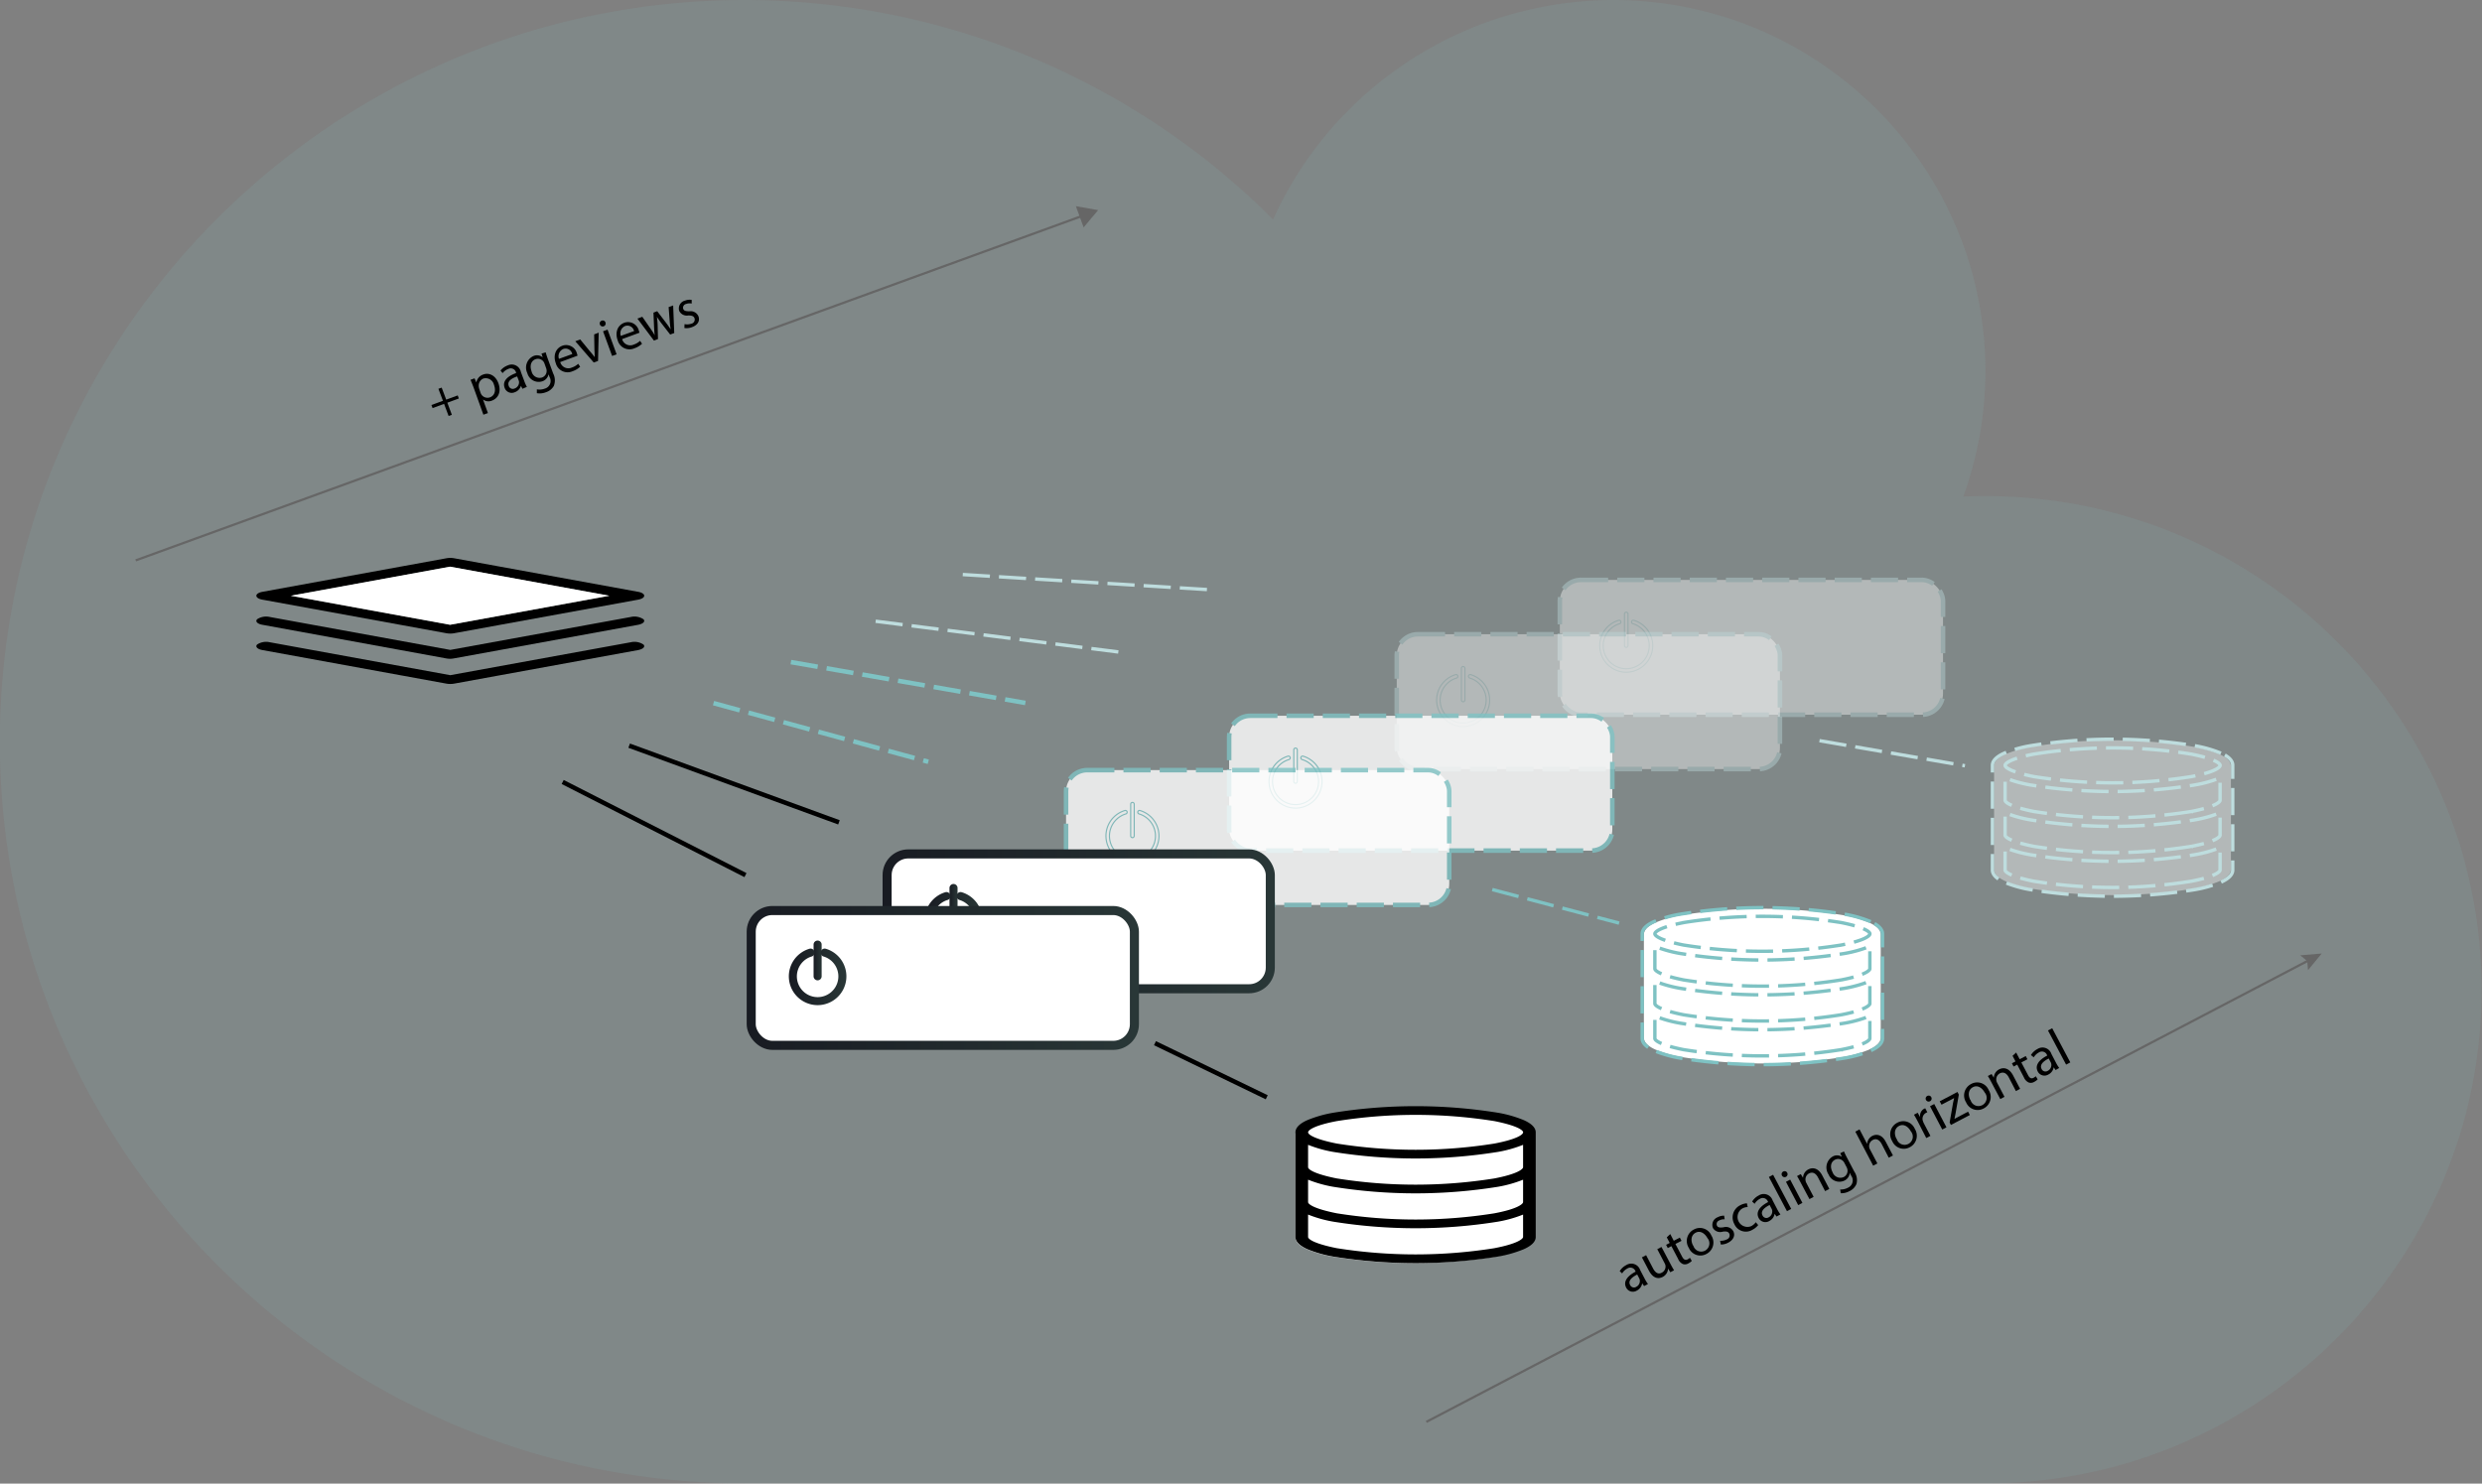 <svg id="Layer_1" data-name="Layer 1" xmlns="http://www.w3.org/2000/svg" xmlns:xlink="http://www.w3.org/1999/xlink" viewBox="0 0 547.9 327.55">
  <rect x="0" y="0" width="547.9" height="327.55" fill="#808080" stroke="none"/>
  <defs>
    <linearGradient id="Blowfish_Grad" data-name="Blowfish Grad" x1="194.83" y1="203.42" x2="281.42" y2="203.42" gradientUnits="userSpaceOnUse">
      <stop offset="0" stop-color="#181b22"/>
      <stop offset="1" stop-color="#293737"/>
    </linearGradient>
    <linearGradient id="Blowfish_Grad-2" x1="275.27" y1="2236.6" x2="277.06" y2="2236.6" xlink:href="#Blowfish_Grad"/>
    <linearGradient id="Blowfish_Grad-3" x1="269.81" y1="2240.23" x2="282.52" y2="2240.23" xlink:href="#Blowfish_Grad"/>
    <linearGradient id="Blowfish_Grad-4" x1="164.83" y1="215.92" x2="251.42" y2="215.92" xlink:href="#Blowfish_Grad"/>
    <linearGradient id="Blowfish_Grad-5" x1="245.27" y1="2249.1" x2="247.06" y2="2249.1" xlink:href="#Blowfish_Grad"/>
    <linearGradient id="Blowfish_Grad-6" x1="239.81" y1="2252.73" x2="252.52" y2="2252.73" xlink:href="#Blowfish_Grad"/>
  </defs>
  <title>diagram-2</title>
  <g>
    <path d="M504.15,2364.58H230c-90.62,0-164.37-73.47-164.37-163.76S139.41,2037.06,230,2037.06a164.85,164.85,0,0,1,116.7,48.45,83.82,83.82,0,0,1,8.9-15.15,82.67,82.67,0,0,1,66.16-33.3c45.31,0,82.19,36.74,82.19,81.88a81.11,81.11,0,0,1-4.88,27.76c1.67-.08,3.34-0.11,5-0.11,60.32,0,109.42,48.91,109.42,109s-49.09,109-109.42,109v0Z" transform="translate(-65.67 -2037.06)" style="fill: #7ec2c3;opacity: 0.12"/>
    <g style="opacity: 0.4">
      <rect x="344.33" y="128.03" width="84.59" height="29.77" rx="4.67" ry="4.67" style="fill: #fff;stroke: #beddde;stroke-miterlimit: 10;stroke-dasharray: 6,2"/>
      <g>
        <path d="M424.66,2180a0.39,0.39,0,0,1-.39-0.39v-7a0.39,0.39,0,0,1,.78,0v7A0.39,0.39,0,0,1,424.66,2180Z" transform="translate(-65.67 -2037.06)" style="fill: none;stroke: #beddde;stroke-miterlimit: 10;stroke-width: 0.25px"/>
        <path d="M424.66,2185.48a5.86,5.86,0,0,1-4.67-9.39,5.9,5.9,0,0,1,3-2.08,0.39,0.39,0,0,1,.22.75,5.08,5.08,0,1,0,2.9,0,0.39,0.39,0,1,1,.22-0.75,5.9,5.9,0,0,1,3,2.08,5.86,5.86,0,0,1-4.67,9.39h0Z" transform="translate(-65.67 -2037.06)" style="fill: none;stroke: #beddde;stroke-miterlimit: 10;stroke-width: 0.25px"/>
      </g>
    </g>
    <g style="opacity: 0.4">
      <rect x="308.33" y="140.03" width="84.59" height="29.77" rx="4.67" ry="4.67" style="fill: #fff;stroke: #beddde;stroke-miterlimit: 10;stroke-dasharray: 6,2"/>
      <g>
        <path d="M388.66,2192a0.39,0.39,0,0,1-.39-0.39v-7a0.39,0.39,0,0,1,.78,0v7A0.39,0.39,0,0,1,388.66,2192Z" transform="translate(-65.67 -2037.06)" style="fill: none;stroke: #beddde;stroke-miterlimit: 10;stroke-width: 0.25px"/>
        <path d="M388.66,2197.48a5.86,5.86,0,0,1-4.67-9.39,5.9,5.9,0,0,1,3-2.08,0.39,0.39,0,0,1,.22.75,5.08,5.08,0,1,0,2.9,0,0.39,0.39,0,1,1,.22-0.75,5.9,5.9,0,0,1,3,2.08,5.86,5.86,0,0,1-4.67,9.39h0Z" transform="translate(-65.67 -2037.06)" style="fill: none;stroke: #beddde;stroke-miterlimit: 10;stroke-width: 0.25px"/>
      </g>
    </g>
    <line x1="401.65" y1="163.53" x2="433.76" y2="169.07" style="fill: none;stroke: #beddde;stroke-miterlimit: 10;stroke-width: 0.75px;stroke-dasharray: 6,2"/>
    <g>
      <path d="M555.57,2203.56a26.36,26.36,0,0,0-5.69-1.63,113,113,0,0,0-35.76,0,26.27,26.27,0,0,0-5.69,1.63c-1.7.77-2.57,1.66-2.57,2.64V2229c0,1,.86,1.87,2.57,2.64a26.36,26.36,0,0,0,5.69,1.63,112.95,112.95,0,0,0,35.76,0,26.27,26.27,0,0,0,5.69-1.63c1.7-.77,2.57-1.66,2.57-2.64V2206.2c0-1-.86-1.87-2.57-2.64h0" transform="translate(-65.67 -2037.06)" style="fill: #fff;opacity: 0.4"/>
      <path d="M555.94,2203.36a26.75,26.75,0,0,0-5.78-1.65,114.68,114.68,0,0,0-36.28,0,26.65,26.65,0,0,0-5.78,1.65c-1.73.78-2.6,1.68-2.6,2.68v23.11c0,1,.88,1.9,2.6,2.68a26.75,26.75,0,0,0,5.78,1.65,114.6,114.6,0,0,0,36.28,0,26.65,26.65,0,0,0,5.78-1.65c1.73-.78,2.6-1.68,2.6-2.68V2206c0-1-.88-1.9-2.6-2.68h0Zm-41.31.2a110.72,110.72,0,0,1,34.79,0c5,1,6.34,2,6.34,2.48s-1.32,1.52-6.34,2.48a110.72,110.72,0,0,1-34.79,0c-5-1-6.34-2-6.34-2.48S509.61,2204.52,514.62,2203.56Zm34.79,28.06a110.72,110.72,0,0,1-34.79,0c-5-1-6.34-2-6.34-2.48v-4.94a27.64,27.64,0,0,0,5.59,1.57,114.6,114.6,0,0,0,36.28,0,27.59,27.59,0,0,0,5.59-1.57v4.94c0,0.44-1.32,1.52-6.34,2.48h0Zm0-7.7a110.72,110.72,0,0,1-34.79,0c-5-1-6.34-2-6.34-2.48v-4.94a27.64,27.64,0,0,0,5.59,1.57,114.68,114.68,0,0,0,36.28,0,27.59,27.59,0,0,0,5.59-1.57v4.94C555.75,2221.88,554.43,2223,549.41,2223.92Zm0-7.7a110.72,110.72,0,0,1-34.79,0c-5-1-6.34-2-6.34-2.48v-4.94a27.64,27.64,0,0,0,5.59,1.57,114.68,114.68,0,0,0,36.28,0,27.59,27.59,0,0,0,5.59-1.57v4.94C555.75,2214.18,554.43,2215.26,549.41,2216.22Z" transform="translate(-65.67 -2037.06)" style="fill: none;stroke: #beddde;stroke-miterlimit: 10;stroke-width: 0.75px;stroke-dasharray: 6,2"/>
    </g>
    <path d="M165.07,2182.51a4.68,4.68,0,0,1-.83-0.07L123.57,2175c-1.09-.2-1.6-0.74-1.14-1.22a3.59,3.59,0,0,1,2.8-.5l39.84,7.27,39.84-7.27a3.59,3.59,0,0,1,2.8.5c0.46,0.47-.05,1-1.14,1.22l-40.67,7.42A4.68,4.68,0,0,1,165.07,2182.51Z" transform="translate(-65.67 -2037.06)"/>
    <path d="M165.07,2188.07a4.68,4.68,0,0,1-.83-0.07l-40.67-7.42c-1.09-.2-1.6-0.74-1.14-1.22a3.59,3.59,0,0,1,2.8-.5l39.84,7.27,39.84-7.27a3.59,3.59,0,0,1,2.8.5c0.46,0.47-.05,1-1.14,1.22L165.9,2188A4.68,4.68,0,0,1,165.07,2188.07Z" transform="translate(-65.67 -2037.06)"/>
    <g style="opacity: 0.8">
      <rect x="271.33" y="158.03" width="84.59" height="29.77" rx="4.67" ry="4.67" style="fill: #fff;stroke: #7ec2c3;stroke-miterlimit: 10;stroke-dasharray: 6,2"/>
      <g>
        <path d="M351.66,2210a0.39,0.39,0,0,1-.39-0.39v-7a0.39,0.39,0,0,1,.78,0v7A0.39,0.39,0,0,1,351.66,2210Z" transform="translate(-65.67 -2037.06)" style="fill: none;stroke: #7ec2c3;stroke-miterlimit: 10;stroke-width: 0.25px"/>
        <path d="M351.66,2215.48a5.86,5.86,0,0,1-4.67-9.39,5.9,5.9,0,0,1,3-2.08,0.39,0.39,0,0,1,.22.75,5.08,5.08,0,1,0,2.9,0,0.39,0.39,0,1,1,.22-0.75,5.9,5.9,0,0,1,3,2.08,5.86,5.86,0,0,1-4.67,9.39h0Z" transform="translate(-65.67 -2037.06)" style="fill: none;stroke: #7ec2c3;stroke-miterlimit: 10;stroke-width: 0.25px"/>
      </g>
    </g>
    <g style="opacity: 0.8">
      <rect x="235.33" y="170.03" width="84.59" height="29.77" rx="4.67" ry="4.67" style="fill: #fff;stroke: #7ec2c3;stroke-miterlimit: 10;stroke-dasharray: 6,2"/>
      <g>
        <path d="M315.66,2222a0.39,0.39,0,0,1-.39-0.39v-7a0.39,0.39,0,0,1,.78,0v7A0.39,0.39,0,0,1,315.66,2222Z" transform="translate(-65.67 -2037.06)" style="fill: none;stroke: #7ec2c3;stroke-miterlimit: 10;stroke-width: 0.25px"/>
        <path d="M315.66,2227.48a5.86,5.86,0,0,1-4.67-9.39,5.9,5.9,0,0,1,3-2.08,0.39,0.39,0,0,1,.22.75,5.08,5.08,0,1,0,2.9,0,0.39,0.39,0,1,1,.22-0.75,5.9,5.9,0,0,1,3,2.08,5.86,5.86,0,0,1-4.67,9.39h0Z" transform="translate(-65.67 -2037.06)" style="fill: none;stroke: #7ec2c3;stroke-miterlimit: 10;stroke-width: 0.25px"/>
      </g>
    </g>
    <g>
      <rect x="195.83" y="188.53" width="84.59" height="29.77" rx="4.67" ry="4.67" style="fill: #fff;stroke-miterlimit: 10;stroke-width: 2px;stroke: url(#Blowfish_Grad)"/>
      <g>
        <path d="M276.16,2240.51a0.39,0.39,0,0,1-.39-0.39v-7a0.39,0.39,0,0,1,.78,0v7A0.39,0.39,0,0,1,276.16,2240.51Z" transform="translate(-65.67 -2037.06)" style="stroke-miterlimit: 10;stroke: url(#Blowfish_Grad-2)"/>
        <path d="M276.16,2246a5.86,5.86,0,0,1-4.67-9.39,5.9,5.9,0,0,1,3-2.08,0.39,0.39,0,0,1,.22.75,5.08,5.08,0,1,0,2.9,0,0.39,0.39,0,1,1,.22-0.75,5.9,5.9,0,0,1,3,2.08,5.86,5.86,0,0,1-4.67,9.39h0Z" transform="translate(-65.67 -2037.06)" style="stroke-miterlimit: 10;stroke: url(#Blowfish_Grad-3)"/>
      </g>
    </g>
    <g>
      <rect x="165.83" y="201.03" width="84.59" height="29.77" rx="4.67" ry="4.67" style="fill: #fff;stroke-miterlimit: 10;stroke-width: 2px;stroke: url(#Blowfish_Grad-4)"/>
      <g>
        <path d="M246.16,2253a0.39,0.39,0,0,1-.39-0.39v-7a0.39,0.39,0,0,1,.78,0v7A0.39,0.39,0,0,1,246.16,2253Z" transform="translate(-65.67 -2037.06)" style="stroke-miterlimit: 10;stroke: url(#Blowfish_Grad-5)"/>
        <path d="M246.16,2258.48a5.86,5.86,0,0,1-4.67-9.39,5.9,5.9,0,0,1,3-2.08,0.39,0.39,0,0,1,.22.75,5.08,5.08,0,1,0,2.9,0,0.39,0.39,0,1,1,.22-0.75,5.9,5.9,0,0,1,3,2.08,5.86,5.86,0,0,1-4.67,9.39h0Z" transform="translate(-65.67 -2037.06)" style="stroke-miterlimit: 10;stroke: url(#Blowfish_Grad-6)"/>
      </g>
    </g>
    <g>
      <line x1="314.86" y1="313.93" x2="509.87" y2="211.91" style="fill: none;stroke: #666;stroke-miterlimit: 10;stroke-width: 0.5px"/>
      <polygon points="509.49 214.2 509.33 212.19 507.77 210.92 512.52 210.52 509.49 214.2" style="fill: #666"/>
    </g>
    <g>
      <path d="M428.6,2321l-0.42-.61,0,0A2.16,2.16,0,0,1,427,2322a1.65,1.65,0,0,1-2.35-.65c-0.65-1.24.1-2.5,2.09-3.53l-0.05-.11a1.2,1.2,0,0,0-1.79-.58,2.9,2.9,0,0,0-1.14,1.08l-0.54-.5a3.61,3.61,0,0,1,1.45-1.34,2.06,2.06,0,0,1,3.06,1.08l1,1.92a8.35,8.35,0,0,0,.73,1.19Zm-1.52-2.55c-1,.51-2.09,1.3-1.57,2.3a0.93,0.93,0,0,0,1.35.43,1.44,1.44,0,0,0,.79-1.51,1.1,1.1,0,0,0-.1-0.33Z" transform="translate(-65.67 -2037.06)"/>
      <path d="M434.44,2316.14c0.28,0.53.53,1,.78,1.38l-0.83.43-0.49-.81h0a2.19,2.19,0,0,1-1.2,1.85c-0.81.42-2,.48-3-1.32l-1.58-3,0.93-.49,1.49,2.85c0.51,1,1.16,1.48,2,1a1.52,1.52,0,0,0,.79-1.5,1.5,1.5,0,0,0-.17-0.52l-1.65-3.15,0.93-.49Z" transform="translate(-65.67 -2037.06)"/>
      <path d="M434.38,2309.52l0.77,1.48,1.34-.7,0.37,0.71-1.34.7,1.46,2.77c0.33,0.64.7,0.9,1.23,0.63a2.44,2.44,0,0,0,.51-0.35l0.41,0.68a2.57,2.57,0,0,1-.76.56,1.46,1.46,0,0,1-1.21.14,2.14,2.14,0,0,1-1.06-1.15l-1.47-2.8-0.8.42-0.37-.71,0.8-.42-0.65-1.23Z" transform="translate(-65.67 -2037.06)"/>
      <path d="M443.46,2309.86a2.84,2.84,0,0,1-1.13,4.07,2.76,2.76,0,0,1-3.85-1.35,2.83,2.83,0,0,1,1.12-4.07A2.75,2.75,0,0,1,443.46,2309.86Zm-4,2.19a1.81,1.81,0,1,0,3.11-1.66c-0.46-.87-1.47-1.75-2.58-1.17S438.9,2311.08,439.41,2312.05Z" transform="translate(-65.67 -2037.06)"/>
      <path d="M445.38,2311a2.78,2.78,0,0,0,1.43-.28,0.94,0.94,0,0,0,.6-1.29c-0.23-.45-0.63-0.55-1.45-0.44a1.87,1.87,0,0,1-2.12-.74,1.79,1.79,0,0,1,1-2.44,2.91,2.91,0,0,1,1.43-.35l0.12,0.8a2.27,2.27,0,0,0-1.21.26,0.85,0.85,0,0,0-.49,1.15c0.22,0.42.63,0.45,1.43,0.36a1.86,1.86,0,0,1,2.16.84c0.47,0.9.11,1.91-1.11,2.55a3.33,3.33,0,0,1-1.63.41Z" transform="translate(-65.67 -2037.06)"/>
      <path d="M453.79,2307.53a3.87,3.87,0,0,1-1.32,1.07,2.76,2.76,0,0,1-3.94-1.28,3,3,0,0,1,1.33-4.18,3.55,3.55,0,0,1,1.44-.41l0.17,0.83a2.45,2.45,0,0,0-1.21.33,2.19,2.19,0,0,0,2,3.88,3,3,0,0,0,1-.86Z" transform="translate(-65.67 -2037.06)"/>
      <path d="M457.83,2305.65l-0.41-.61,0,0a2.16,2.16,0,0,1-1.17,1.59,1.65,1.65,0,0,1-2.35-.65c-0.65-1.24.1-2.5,2.09-3.53l-0.06-.11a1.2,1.2,0,0,0-1.79-.58,2.89,2.89,0,0,0-1.14,1.08l-0.54-.5a3.6,3.6,0,0,1,1.45-1.34,2.06,2.06,0,0,1,3.06,1.08l1,1.92a8.27,8.27,0,0,0,.73,1.19Zm-1.52-2.55c-1,.51-2.09,1.3-1.57,2.3a0.93,0.93,0,0,0,1.35.43,1.44,1.44,0,0,0,.79-1.51,1.1,1.1,0,0,0-.1-0.33Z" transform="translate(-65.67 -2037.06)"/>
      <path d="M456.15,2296.92l0.93-.49,4,7.54-0.94.49Z" transform="translate(-65.67 -2037.06)"/>
      <path d="M460.2,2296a0.65,0.65,0,0,1-1.16.61,0.64,0.64,0,0,1,.28-0.89A0.63,0.63,0,0,1,460.2,2296Zm2.42,7.13-2.7-5.14,0.93-.49,2.7,5.14Z" transform="translate(-65.67 -2037.06)"/>
      <path d="M463.13,2298.09c-0.28-.53-0.52-1-0.77-1.37l0.83-.44,0.5,0.82h0a2.13,2.13,0,0,1,1.19-1.86c0.71-.37,2-0.53,3,1.24l1.61,3.07-0.93.49-1.56-3c-0.43-.83-1.11-1.36-2-0.9a1.5,1.5,0,0,0-.75,1.61,1.48,1.48,0,0,0,.16.47l1.62,3.09-0.93.49Z" transform="translate(-65.67 -2037.06)"/>
      <path d="M472.72,2291.28c0.17,0.38.37,0.81,0.7,1.43l1.57,3a3.33,3.33,0,0,1,.5,2.73,3.06,3.06,0,0,1-1.54,1.6,3.73,3.73,0,0,1-1.93.47l-0.14-.83a3.28,3.28,0,0,0,1.72-.39,1.75,1.75,0,0,0,.71-2.66L474,2296h0a2.07,2.07,0,0,1-1.18,1.72,2.59,2.59,0,0,1-3.5-1.36,2.79,2.79,0,0,1,.88-3.94,1.93,1.93,0,0,1,2.07.05h0l-0.37-.8Zm0.1,2.54a1.5,1.5,0,0,0-.28-0.4,1.52,1.52,0,0,0-1.82-.3c-0.89.47-1.13,1.56-.51,2.75a1.82,1.82,0,0,0,2.49,1.05,1.54,1.54,0,0,0,.79-1.64,1.84,1.84,0,0,0-.19-0.54Z" transform="translate(-65.67 -2037.06)"/>
      <path d="M475.23,2286.9l0.93-.49,1.68,3.21h0a2,2,0,0,1,.32-1,2.17,2.17,0,0,1,.82-0.77c0.69-.36,2-0.52,2.95,1.26l1.61,3.06-0.93.49-1.55-3c-0.44-.83-1.11-1.37-2-0.9a1.52,1.52,0,0,0-.76,1.59,1.3,1.3,0,0,0,.17.48l1.63,3.1-0.93.49Z" transform="translate(-65.67 -2037.06)"/>
      <path d="M488.36,2286.29a2.84,2.84,0,0,1-1.13,4.07,2.76,2.76,0,0,1-3.85-1.35,2.84,2.84,0,0,1,1.12-4.07A2.75,2.75,0,0,1,488.36,2286.29Zm-4,2.19a1.81,1.81,0,1,0,3.11-1.66c-0.46-.87-1.47-1.75-2.58-1.17S483.8,2287.51,484.31,2288.48Z" transform="translate(-65.67 -2037.06)"/>
      <path d="M489.06,2284.75c-0.32-.61-0.6-1.12-0.88-1.58l0.82-.43,0.56,1,0,0a1.74,1.74,0,0,1,.83-1.87,1.13,1.13,0,0,1,.28-0.11l0.46,0.88a1.56,1.56,0,0,0-.33.14,1.48,1.48,0,0,0-.62,1.86,3,3,0,0,0,.19.46l1.44,2.74-0.92.48Z" transform="translate(-65.67 -2037.06)"/>
      <path d="M492,2279.31a0.65,0.65,0,0,1-1.16.61,0.64,0.64,0,0,1,.28-0.89A0.63,0.63,0,0,1,492,2279.31Zm2.42,7.13-2.7-5.14,0.93-.49,2.7,5.14Z" transform="translate(-65.67 -2037.06)"/>
      <path d="M496.05,2284.9l0.74-4.25c0.08-.39.16-0.75,0.25-1.15v0l-2.78,1.46-0.4-.75,3.92-2.06,0.3,0.59-0.73,4.19c-0.06.4-.14,0.76-0.23,1.15v0l3-1.58,0.39,0.74-4.17,2.19Z" transform="translate(-65.67 -2037.06)"/>
      <path d="M504.67,2277.73a2.84,2.84,0,0,1-1.13,4.07,2.76,2.76,0,0,1-3.85-1.35,2.84,2.84,0,0,1,1.12-4.07A2.75,2.75,0,0,1,504.67,2277.73Zm-4,2.19a1.81,1.81,0,1,0,3.11-1.66c-0.46-.87-1.47-1.75-2.58-1.17S500.11,2278.95,500.62,2279.92Z" transform="translate(-65.67 -2037.06)"/>
      <path d="M505.26,2276c-0.28-.53-0.52-1-0.78-1.37l0.83-.44,0.5,0.82h0a2.13,2.13,0,0,1,1.19-1.86c0.71-.37,2-0.53,3,1.24l1.61,3.07-0.93.49-1.56-3c-0.43-.83-1.11-1.36-2-0.9a1.5,1.5,0,0,0-.75,1.61,1.54,1.54,0,0,0,.17.47l1.62,3.09-0.93.49Z" transform="translate(-65.67 -2037.06)"/>
      <path d="M510.73,2269.44l0.78,1.48,1.34-.7,0.37,0.71-1.34.7,1.46,2.77c0.33,0.64.71,0.9,1.22,0.63a2.34,2.34,0,0,0,.51-0.35l0.41,0.68a2.57,2.57,0,0,1-.76.56,1.46,1.46,0,0,1-1.22.14,2.15,2.15,0,0,1-1.06-1.15l-1.47-2.8-0.8.42-0.37-.71,0.79-.42-0.65-1.23Z" transform="translate(-65.67 -2037.06)"/>
      <path d="M519.44,2273.31l-0.42-.61,0,0a2.16,2.16,0,0,1-1.17,1.59,1.65,1.65,0,0,1-2.34-.65c-0.65-1.24.09-2.5,2.09-3.53l-0.05-.11a1.2,1.2,0,0,0-1.79-.58,2.9,2.9,0,0,0-1.14,1.08L514,2270a3.61,3.61,0,0,1,1.45-1.34,2.06,2.06,0,0,1,3.06,1.08l1,1.92a8.18,8.18,0,0,0,.73,1.19Zm-1.52-2.55c-1,.51-2.09,1.3-1.57,2.3a0.93,0.93,0,0,0,1.35.43,1.44,1.44,0,0,0,.79-1.51,1.1,1.1,0,0,0-.1-0.33Z" transform="translate(-65.67 -2037.06)"/>
      <path d="M517.76,2264.57l0.93-.49,4,7.54-0.93.49Z" transform="translate(-65.67 -2037.06)"/>
    </g>
    <g>
      <line x1="29.96" y1="123.72" x2="239.04" y2="47.62" style="fill: none;stroke: #666;stroke-miterlimit: 10;stroke-width: 0.5px"/>
      <polygon points="239.21 50.21 242.41 46.39 237.5 45.52 239.21 50.21" style="fill: #666"/>
    </g>
    <g>
      <path d="M163.17,2122.64l1,2.65,2.54-.93,0.25,0.68-2.54.93,1,2.67-0.72.26-1-2.67-2.54.93-0.25-.68,2.54-.93-1-2.65Z" transform="translate(-65.67 -2037.06)"/>
      <path d="M170.24,2122.68c-0.26-.7-0.49-1.25-0.7-1.76l0.89-.33,0.39,0.92h0a2.28,2.28,0,0,1,1.55-1.77c1.32-.48,2.72.27,3.32,1.92,0.72,2-.12,3.36-1.4,3.84a2,2,0,0,1-2-.24h0l1.09,3-1,.36Zm1.51,1.1a2.33,2.33,0,0,0,.19.39,1.63,1.63,0,0,0,1.91.61c1-.38,1.34-1.46.88-2.71a1.89,1.89,0,0,0-2.37-1.43,1.69,1.69,0,0,0-1,1.78,1.79,1.79,0,0,0,.08.43Z" transform="translate(-65.67 -2037.06)"/>
      <path d="M181,2122.9l-0.33-.66h0a2.16,2.16,0,0,1-1.37,1.42,1.65,1.65,0,0,1-2.24-1c-0.48-1.32.42-2.47,2.53-3.23l0-.11a1.2,1.2,0,0,0-1.7-.81,2.89,2.89,0,0,0-1.27.93l-0.46-.57a3.6,3.6,0,0,1,1.61-1.14,2.06,2.06,0,0,1,2.89,1.47l0.75,2a8.24,8.24,0,0,0,.57,1.27Zm-1.17-2.73c-1.09.37-2.25,1-1.86,2.07a0.93,0.93,0,0,0,1.28.6,1.45,1.45,0,0,0,1-1.4,1.12,1.12,0,0,0-.06-0.34Z" transform="translate(-65.67 -2037.06)"/>
      <path d="M186.12,2114.84c0.12,0.4.26,0.85,0.5,1.51l1.16,3.16a3.33,3.33,0,0,1,.14,2.77,3.08,3.08,0,0,1-1.74,1.38,3.75,3.75,0,0,1-2,.21l0-.85a3.28,3.28,0,0,0,1.75-.16,1.75,1.75,0,0,0,1.06-2.55l-0.22-.61h0a2.07,2.07,0,0,1-1.4,1.55,2.59,2.59,0,0,1-3.29-1.81,2.79,2.79,0,0,1,1.39-3.79,1.93,1.93,0,0,1,2,.32h0l-0.26-.84Zm-0.24,2.53a1.54,1.54,0,0,0-2-1c-0.95.35-1.33,1.39-.87,2.66a1.81,1.81,0,0,0,2.33,1.37,1.54,1.54,0,0,0,1-1.52,1.85,1.85,0,0,0-.12-0.56Z" transform="translate(-65.67 -2037.06)"/>
      <path d="M189.34,2117a1.86,1.86,0,0,0,2.56,1.21,3.82,3.82,0,0,0,1.41-.83l0.43,0.65a4.72,4.72,0,0,1-1.69,1,2.7,2.7,0,0,1-3.69-1.77c-0.6-1.64-.11-3.29,1.48-3.88a2.46,2.46,0,0,1,3.19,1.74,3.94,3.94,0,0,1,.13.47Zm2.65-1.77a1.5,1.5,0,0,0-2-1.11,1.75,1.75,0,0,0-.93,2.17Z" transform="translate(-65.67 -2037.06)"/>
      <path d="M193.75,2112l2.19,2.67a15,15,0,0,1,1,1.24h0c0-.5,0-1-0.05-1.57l-0.06-3.45,1-.38-0.14,6.24-0.95.35-4.07-4.69Z" transform="translate(-65.67 -2037.06)"/>
      <path d="M199.33,2108.26a0.65,0.65,0,0,1-1.23.45,0.64,0.64,0,0,1,.39-0.85A0.63,0.63,0,0,1,199.33,2108.26Zm1.46,7.39-2-5.45,1-.36,2,5.45Z" transform="translate(-65.67 -2037.06)"/>
      <path d="M203,2111.93a1.86,1.86,0,0,0,2.56,1.21,3.82,3.82,0,0,0,1.41-.83l0.43,0.65a4.72,4.72,0,0,1-1.69,1,2.7,2.7,0,0,1-3.69-1.77c-0.6-1.64-.11-3.29,1.48-3.88a2.46,2.46,0,0,1,3.19,1.74,4.19,4.19,0,0,1,.14.47Zm2.64-1.77a1.5,1.5,0,0,0-2-1.11,1.75,1.75,0,0,0-.93,2.17Z" transform="translate(-65.67 -2037.06)"/>
      <path d="M207.46,2107l1.74,2.51c0.38,0.55.73,1.06,1,1.58h0c-0.08-.6-0.11-1.25-0.15-1.9l-0.13-3.11,0.83-.31,1.84,2.41c0.44,0.58.81,1.1,1.14,1.6h0a17.31,17.31,0,0,1-.23-1.92l-0.23-3,1-.36,0.24,6.09-0.9.33-1.79-2.3a19.52,19.52,0,0,1-1.14-1.61h0a17.19,17.19,0,0,1,.17,2l0.07,2.91-0.9.33-3.64-4.85Z" transform="translate(-65.67 -2037.06)"/>
      <path d="M216.78,2108.62a2.77,2.77,0,0,0,1.45-.08,0.94,0.94,0,0,0,.76-1.2c-0.17-.47-0.55-0.63-1.38-0.63a1.86,1.86,0,0,1-2-1,1.79,1.79,0,0,1,1.29-2.29,2.9,2.9,0,0,1,1.46-.15l0,0.81a2.26,2.26,0,0,0-1.23.09,0.85,0.85,0,0,0-.64,1.08c0.17,0.45.57,0.53,1.37,0.54a1.86,1.86,0,0,1,2,1.12c0.35,1-.14,1.91-1.44,2.38a3.31,3.31,0,0,1-1.67.19Z" transform="translate(-65.67 -2037.06)"/>
    </g>
    <line x1="124.21" y1="172.65" x2="164.56" y2="193.21" style="fill: none;stroke: #000;stroke-miterlimit: 10"/>
    <line x1="138.89" y1="164.63" x2="185.2" y2="181.56" style="fill: none;stroke: #000;stroke-miterlimit: 10"/>
    <line x1="254.96" y1="230.32" x2="279.63" y2="242.26" style="fill: none;stroke: #000;stroke-miterlimit: 10"/>
    <line x1="329.42" y1="196.4" x2="357.42" y2="203.81" style="fill: none;stroke: #7ec2c3;stroke-miterlimit: 10;stroke-width: 0.75px;stroke-dasharray: 6,2"/>
    <line x1="157.51" y1="155.24" x2="204.92" y2="168.19" style="fill: none;stroke: #7ec2c3;stroke-miterlimit: 10;stroke-dasharray: 6,2"/>
    <line x1="174.59" y1="146.18" x2="226.35" y2="155.2" style="fill: none;stroke: #7ec2c3;stroke-miterlimit: 10;stroke-dasharray: 6,2"/>
    <g>
      <path d="M165.07,2176.94a4.68,4.68,0,0,1-.83-0.07l-40.67-7.42c-0.79-.14-1.31-0.48-1.31-0.86s0.52-.71,1.31-0.86l40.67-7.42a4.8,4.8,0,0,1,1.66,0l40.67,7.42c0.79,0.14,1.31.48,1.31,0.86s-0.52.71-1.31,0.86l-40.67,7.42A4.68,4.68,0,0,1,165.07,2176.94Zm-35.15-8.35,35.15,6.41,35.15-6.41-35.15-6.41Z" transform="translate(-65.67 -2037.06)"/>
      <polygon points="64.18 131.53 99.33 137.94 134.49 131.53 99.33 125.11 64.18 131.53" style="fill: #fff"/>
    </g>
    <path d="M401.35,2284.84a26.36,26.36,0,0,0-5.69-1.63,113,113,0,0,0-35.76,0,26.27,26.27,0,0,0-5.69,1.63c-1.7.77-2.57,1.66-2.57,2.64v22.77c0,1,.86,1.87,2.57,2.64a26.36,26.36,0,0,0,5.69,1.63,112.95,112.95,0,0,0,35.76,0,26.27,26.27,0,0,0,5.69-1.63c1.7-.77,2.57-1.66,2.57-2.64v-22.77c0-1-.86-1.87-2.57-2.64h0" transform="translate(-65.67 -2037.06)" style="fill: #fff"/>
    <path d="M402.08,2284.38a26.75,26.75,0,0,0-5.78-1.65,114.68,114.68,0,0,0-36.28,0,26.65,26.65,0,0,0-5.78,1.65c-1.73.78-2.6,1.68-2.6,2.68v23.11c0,1,.88,1.9,2.6,2.68a26.75,26.75,0,0,0,5.78,1.65,114.6,114.6,0,0,0,36.28,0,26.65,26.65,0,0,0,5.78-1.65c1.73-.78,2.6-1.68,2.6-2.68v-23.11c0-1-.88-1.9-2.6-2.68h0Zm-41.31.2a110.72,110.72,0,0,1,34.79,0c5,1,6.34,2,6.34,2.48s-1.32,1.52-6.34,2.48a110.72,110.72,0,0,1-34.79,0c-5-1-6.34-2-6.34-2.48S355.75,2285.54,360.76,2284.58Zm34.79,28.06a110.72,110.72,0,0,1-34.79,0c-5-1-6.34-2-6.34-2.48v-4.94a27.64,27.64,0,0,0,5.59,1.57,114.6,114.6,0,0,0,36.28,0,27.59,27.59,0,0,0,5.59-1.57v4.94c0,0.44-1.32,1.52-6.34,2.48h0Zm0-7.7a110.72,110.72,0,0,1-34.79,0c-5-1-6.34-2-6.34-2.48v-4.94a27.64,27.64,0,0,0,5.59,1.57,114.68,114.68,0,0,0,36.28,0,27.59,27.59,0,0,0,5.59-1.57v4.94C401.89,2302.9,400.57,2304,395.55,2304.94Zm0-7.7a110.72,110.72,0,0,1-34.79,0c-5-1-6.34-2-6.34-2.48v-4.94a27.64,27.64,0,0,0,5.59,1.57,114.68,114.68,0,0,0,36.28,0,27.59,27.59,0,0,0,5.59-1.57v4.94C401.89,2295.2,400.57,2296.28,395.55,2297.24Z" transform="translate(-65.67 -2037.06)"/>
    <g>
      <path d="M478.27,2240.75a26.36,26.36,0,0,0-5.69-1.63,113,113,0,0,0-35.76,0,26.27,26.27,0,0,0-5.69,1.63c-1.7.77-2.57,1.66-2.57,2.64v22.77c0,1,.86,1.87,2.57,2.64a26.36,26.36,0,0,0,5.69,1.63,112.95,112.95,0,0,0,35.76,0,26.27,26.27,0,0,0,5.69-1.63c1.7-.77,2.57-1.66,2.57-2.64v-22.77c0-1-.86-1.87-2.57-2.64h0" transform="translate(-65.67 -2037.06)" style="fill: #fff"/>
      <path d="M478.63,2240.55a26.75,26.75,0,0,0-5.78-1.65,114.68,114.68,0,0,0-36.28,0,26.65,26.65,0,0,0-5.78,1.65c-1.73.78-2.6,1.68-2.6,2.68v23.11c0,1,.88,1.9,2.6,2.68a26.75,26.75,0,0,0,5.78,1.65,114.6,114.6,0,0,0,36.28,0,26.65,26.65,0,0,0,5.78-1.65c1.73-.78,2.6-1.68,2.6-2.68v-23.11c0-1-.88-1.9-2.6-2.68h0Zm-41.31.2a110.72,110.72,0,0,1,34.79,0c5,1,6.34,2,6.34,2.48s-1.32,1.52-6.34,2.48a110.72,110.72,0,0,1-34.79,0c-5-1-6.34-2-6.34-2.48S432.31,2241.72,437.32,2240.76Zm34.79,28.06a110.72,110.72,0,0,1-34.79,0c-5-1-6.34-2-6.34-2.48v-4.94a27.64,27.64,0,0,0,5.59,1.57,114.6,114.6,0,0,0,36.28,0,27.59,27.59,0,0,0,5.59-1.57v4.94c0,0.44-1.32,1.52-6.34,2.48h0Zm0-7.7a110.72,110.72,0,0,1-34.79,0c-5-1-6.34-2-6.34-2.48v-4.94a27.64,27.64,0,0,0,5.59,1.57,114.68,114.68,0,0,0,36.28,0,27.59,27.59,0,0,0,5.59-1.57v4.94C478.45,2259.07,477.12,2260.15,472.11,2261.11Zm0-7.7a110.72,110.72,0,0,1-34.79,0c-5-1-6.34-2-6.34-2.48V2246a27.64,27.64,0,0,0,5.59,1.57,114.68,114.68,0,0,0,36.28,0,27.59,27.59,0,0,0,5.59-1.57v4.94C478.45,2251.37,477.12,2252.45,472.11,2253.41Z" transform="translate(-65.67 -2037.06)" style="fill: none;stroke: #7ec2c3;stroke-miterlimit: 10;stroke-width: 0.75px;stroke-dasharray: 6,2"/>
    </g>
    <line x1="193.3" y1="137.16" x2="247.23" y2="143.99" style="fill: none;stroke: #beddde;stroke-miterlimit: 10;stroke-width: 0.75px;stroke-dasharray: 6,2"/>
    <line x1="212.53" y1="126.85" x2="266.75" y2="130.18" style="fill: none;stroke: #beddde;stroke-miterlimit: 10;stroke-width: 0.75px;stroke-dasharray: 6,2"/>
  </g>
</svg>
